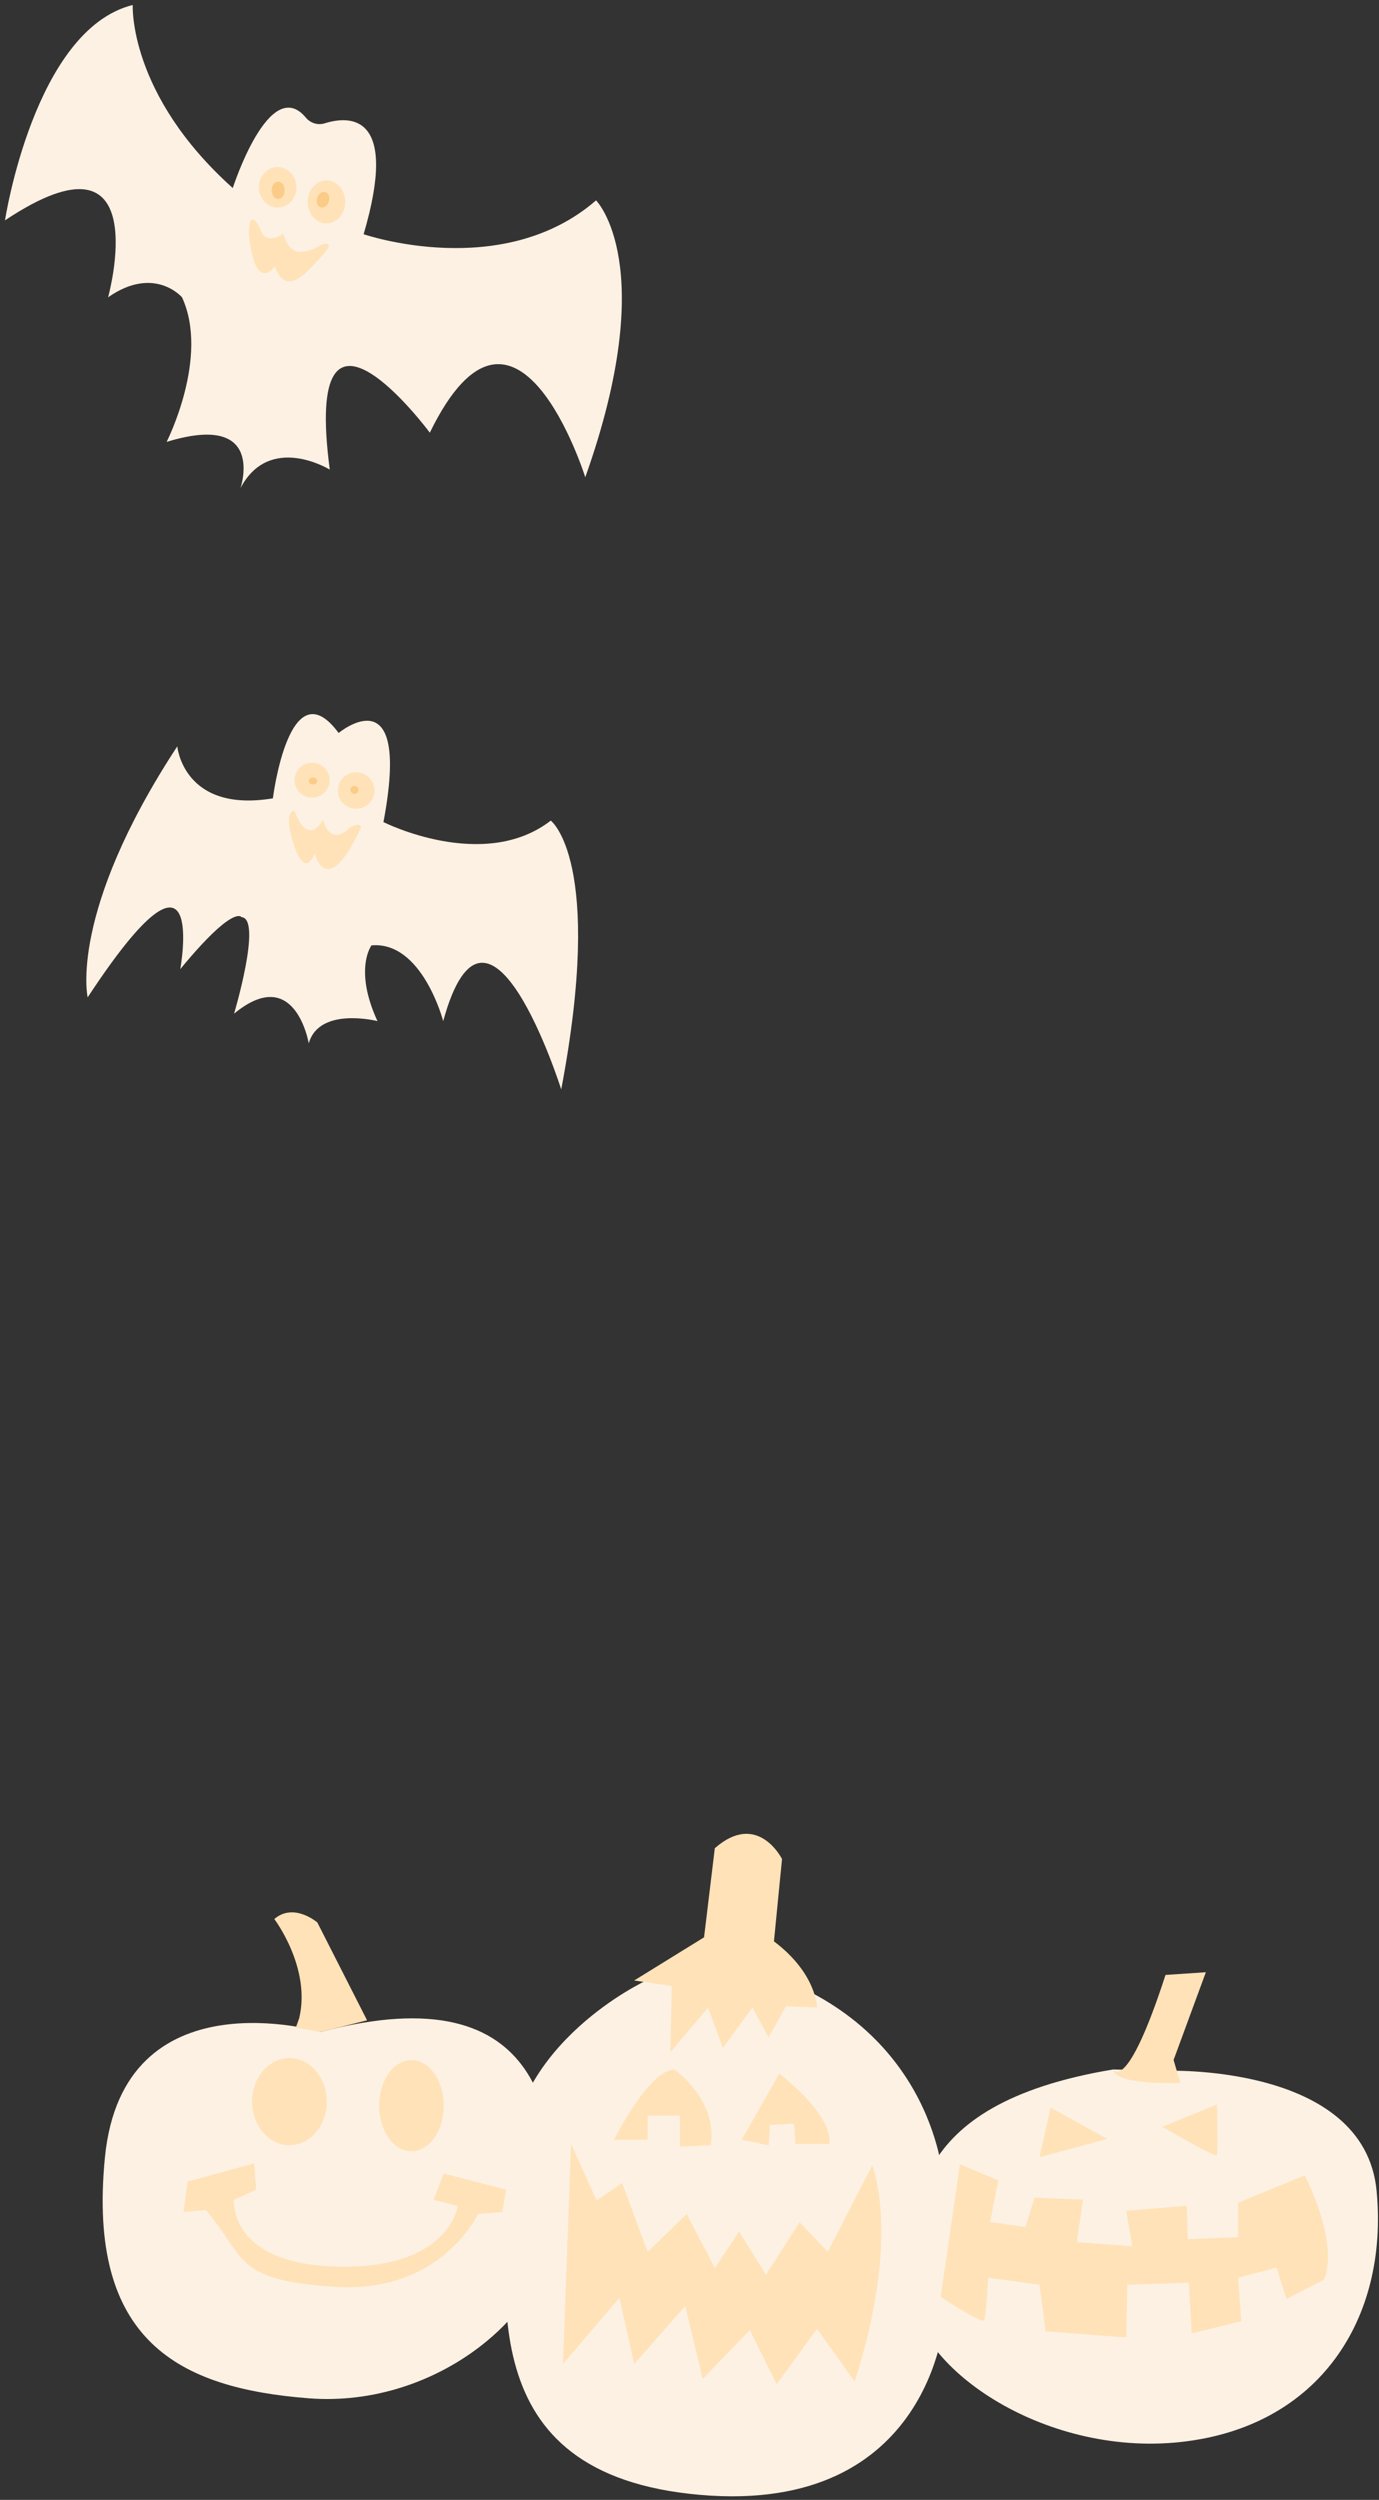 <svg width="319" height="578" viewBox="0 0 319 578" fill="none" xmlns="http://www.w3.org/2000/svg">
<rect x="0" y="0" width="319" height="578" fill="#333333" stroke="none"/>
<g clip-path="url(#clip0_4784_62302)">
<path d="M74.221 469.808C74.221 469.808 28.473 456.19 24.275 498.796C20.077 541.403 41.532 552.171 71.382 554.511C101.233 556.852 127.822 534.375 128.287 513.306C128.752 492.236 127.393 455.754 74.221 469.802V469.808Z" fill="#FCF1E3"/>
<path d="M66.956 495.983C71.723 495.983 75.587 491.477 75.587 485.918C75.587 480.359 71.723 475.853 66.956 475.853C62.189 475.853 58.324 480.359 58.324 485.918C58.324 491.477 62.189 495.983 66.956 495.983Z" fill="#FFE2B7"/>
<path d="M95.175 497.39C99.298 497.39 102.64 492.675 102.64 486.858C102.64 481.041 99.298 476.326 95.175 476.326C91.052 476.326 87.709 481.041 87.709 486.858C87.709 492.675 91.052 497.39 95.175 497.39Z" fill="#FFE2B7"/>
<path d="M43.399 504.417L58.789 500.203L59.254 506.291L54.126 508.631C54.126 508.631 52.725 523.613 78.384 524.08C104.042 524.547 105.903 510.032 105.903 510.032L100.304 508.625L102.635 502.537L117.095 506.285L116.165 511.432L110.566 511.899C110.566 511.899 102.17 530.161 77.912 528.755C53.655 527.348 56.923 521.734 47.597 510.965L42.469 511.432L43.399 504.411V504.417Z" fill="#FFE2B7"/>
<path d="M63.457 443.706C63.457 443.706 72.01 454.941 69.207 466.649L68.428 468.832L74.221 469.808L84.912 467.116L73.405 444.488C73.405 444.488 67.963 439.807 63.457 443.706Z" fill="#FFE2B7"/>
<path d="M149.499 457.916C149.499 457.916 118.404 472.274 117.782 500.68C117.16 529.086 108.142 572.159 161.936 576.84C215.73 581.521 218.533 535.634 218.533 535.634L218.225 504.421C218.225 504.421 216.672 469.776 177.49 456.352L149.505 457.91L149.499 457.916Z" fill="#FCF1E3"/>
<path d="M165.355 427.327L162.867 447.93L146.697 457.916L155.401 459.165L155.093 474.462L163.797 464.161L167.216 473.522L174.059 464.161L177.792 471.03L181.833 463.852L188.985 464.161C188.985 464.161 188.985 456.357 179.036 448.863L180.903 429.825C180.903 429.825 175.304 418.59 165.355 427.327Z" fill="#FFE2B7"/>
<path d="M180.28 479.452L171.576 494.75L177.798 495.999L178.106 491.318L183.705 491.009L184.013 495.689H191.787C191.787 495.689 193.653 490.069 180.28 479.458V479.452Z" fill="#FFE2B7"/>
<path d="M156.03 478.519C156.03 478.519 165.978 485.388 164.426 495.999L157.275 496.308V489.129H149.809V494.75H142.035C142.035 494.75 150.123 478.519 156.03 478.519Z" fill="#FFE2B7"/>
<path d="M201.742 500.679C201.742 500.679 208.586 516.911 197.701 550.622L188.997 538.447L179.671 551.247L173.45 538.763L162.566 549.998L158.525 533.142L146.71 546.566L143.291 531.268L130.232 546.566L132.099 495.689L138.006 508.798L143.913 504.742L149.821 520.664L158.839 511.927L165.368 524.411L170.967 515.983L177.189 525.969L184.963 513.794L191.492 520.664L201.754 500.686L201.742 500.679Z" fill="#FFE2B7"/>
<path d="M269.315 478.786C269.315 478.786 315.649 476.912 318.446 506.567C321.243 536.222 305.073 561.191 273.048 564.629C241.023 568.066 210.858 546.839 210.858 529.359C210.858 511.879 208.684 486.595 257.501 478.482L269.315 478.792V478.786Z" fill="#FCF1E3"/>
<path d="M269.623 456.625L278.949 456L271.483 476.288L273.036 481.593C273.036 481.593 257.796 482.217 257.488 478.47C257.488 478.47 260.599 484.4 269.617 456.618L269.623 456.625Z" fill="#FFE2B7"/>
<path d="M243.04 487.292L240.473 498.764L256.099 494.55L243.04 487.292Z" fill="#FFE2B7"/>
<path d="M268.922 491.743C268.922 491.743 281.28 499 281.516 498.297C281.751 497.594 281.516 486.589 281.516 486.589L268.922 491.737V491.743Z" fill="#FFE2B7"/>
<path d="M301.811 502.978L286.421 509.296V517.257L274.757 517.723L274.522 509.999L260.526 511.169L261.928 519.361L249.098 518.427L250.5 508.592L239.307 508.125L237.211 514.916L229.051 513.746L230.917 504.148L222.057 500.401L217.623 531.069C217.623 531.069 227.185 537.386 227.65 536.453C228.115 535.519 228.58 526.618 228.58 526.618L240.473 528.255L241.874 539.024L260.533 540.43L260.768 528.255L274.993 527.788L275.693 539.496L287.121 536.689L286.421 526.624L295.282 524.284L297.613 531.542L306.245 527.091C306.245 527.091 310.207 520.07 301.811 502.978Z" fill="#FFE2B7"/>
</g>
<path d="M84.117 54.153C84.117 54.153 116.163 65.181 137.885 46.327C137.885 46.327 152.838 61.265 135.39 110.356C135.39 110.356 119.367 59.133 99.43 100.042C99.43 100.042 69.878 60.201 76.287 108.578C76.287 108.578 62.399 100.042 55.635 112.848C55.635 112.848 61.689 95.063 38.542 102.175C38.542 102.175 48.511 82.612 42.102 68.737C42.102 68.737 35.693 61.265 25.009 68.737C25.009 68.737 36.403 27.473 1.152 50.952C1.152 50.952 7.917 6.84 30.704 1.151C30.704 1.151 29.634 21.784 53.846 43.48C53.846 43.48 62.335 17.09 70.75 27.196C71.81 28.472 73.525 29.006 75.112 28.514C80.746 26.759 92.407 25.985 84.117 54.153Z" fill="#FCF1E3"/>
<path d="M75.514 51.661C77.908 51.661 79.848 49.432 79.848 46.682C79.848 43.932 77.908 41.702 75.514 41.702C73.12 41.702 71.18 43.932 71.18 46.682C71.18 49.432 73.12 51.661 75.514 51.661Z" fill="#FFE2B7"/>
<path d="M64.235 47.99C66.628 47.99 68.569 45.892 68.569 43.305C68.569 40.718 66.628 38.62 64.235 38.62C61.841 38.62 59.9 40.718 59.9 43.305C59.9 45.892 61.841 47.99 64.235 47.99Z" fill="#FFE2B7"/>
<path d="M64.344 46C65.172 46 65.844 45.105 65.844 44C65.844 42.895 65.172 42 64.344 42C63.515 42 62.844 42.895 62.844 44C62.844 45.105 63.515 46 64.344 46Z" fill="#FACC87"/>
<path d="M76.073 46.578C76.367 45.602 76.002 44.63 75.257 44.406C74.513 44.182 73.67 44.791 73.376 45.766C73.082 46.741 73.447 47.713 74.192 47.937C74.937 48.161 75.779 47.553 76.073 46.578Z" fill="#FACC87"/>
<path d="M65.48 53.918C65.48 53.918 66.43 57.949 69.04 58.188C71.65 58.428 74.264 56.645 74.264 56.645C74.264 56.645 78.179 55.102 74.384 59.253C70.589 63.403 66.195 68.622 63.585 61.625C63.585 61.625 60.261 66.25 58.481 59.372C56.701 52.495 58.126 50.837 58.126 50.837C58.126 50.837 59.076 50.127 60.38 53.444C61.685 56.761 65.72 54.153 65.485 53.918H65.48Z" fill="#FFE2B7"/>
<path d="M41.01 172.565C41.01 172.565 42.393 188.018 63.126 184.585C63.126 184.585 66.926 154.021 78.333 169.474C78.333 169.474 95.267 155.395 88.702 190.076C88.702 190.076 111.856 201.754 127.407 189.734C127.407 189.734 139.848 199.006 129.828 251.888C129.828 251.888 112.894 198.317 102.525 236.093C102.525 236.093 97.688 217.549 85.936 218.581C85.936 218.581 81.787 224.077 87.319 236.093C87.319 236.093 73.84 232.66 71.423 241.242C71.423 241.242 68.313 222.699 54.145 234.376C54.145 234.376 60.71 212.4 55.872 212.057C55.872 212.057 54.145 208.967 41.704 224.077C41.704 224.077 48.269 188.022 20.277 230.601C20.277 230.601 15.784 211.026 41.01 172.565Z" fill="#FCF1E3"/>
<path d="M82.39 186.986C84.728 186.986 86.623 185.102 86.623 182.779C86.623 180.456 84.728 178.572 82.39 178.572C80.052 178.572 78.156 180.456 78.156 182.779C78.156 185.102 80.052 186.986 82.39 186.986Z" fill="#FFE2B7"/>
<path d="M72.196 184.411C74.437 184.411 76.255 182.606 76.255 180.378C76.255 178.151 74.437 176.345 72.196 176.345C69.954 176.345 68.137 178.151 68.137 180.378C68.137 182.606 69.954 184.411 72.196 184.411Z" fill="#FFE2B7"/>
<path d="M72.801 197.29C72.801 197.29 75.567 208.62 83.514 191.282C83.514 191.282 83.34 189.739 80.579 191.624C80.579 191.624 76.605 195.916 74.703 189.565C74.703 189.565 71.248 196.089 68.138 187.506C68.138 187.506 65.891 187.333 67.274 192.829C67.274 192.829 69.865 204.333 72.805 197.294L72.801 197.29Z" fill="#FFE2B7"/>
<path d="M82.016 183.553C82.525 183.553 82.938 183.143 82.938 182.637C82.938 182.131 82.525 181.721 82.016 181.721C81.507 181.721 81.094 182.131 81.094 182.637C81.094 183.143 81.507 183.553 82.016 183.553Z" fill="#FACC87"/>
<path d="M72.398 181.378C72.939 181.378 73.378 181.02 73.378 180.578C73.378 180.136 72.939 179.777 72.398 179.777C71.857 179.777 71.418 180.136 71.418 180.578C71.418 181.02 71.857 181.378 72.398 181.378Z" fill="#FACC87"/>
<defs>
<clipPath id="clip0_4784_62302">
<rect width="296" height="155" fill="white" transform="translate(22.844 423)"/>
</clipPath>
</defs>
</svg>
